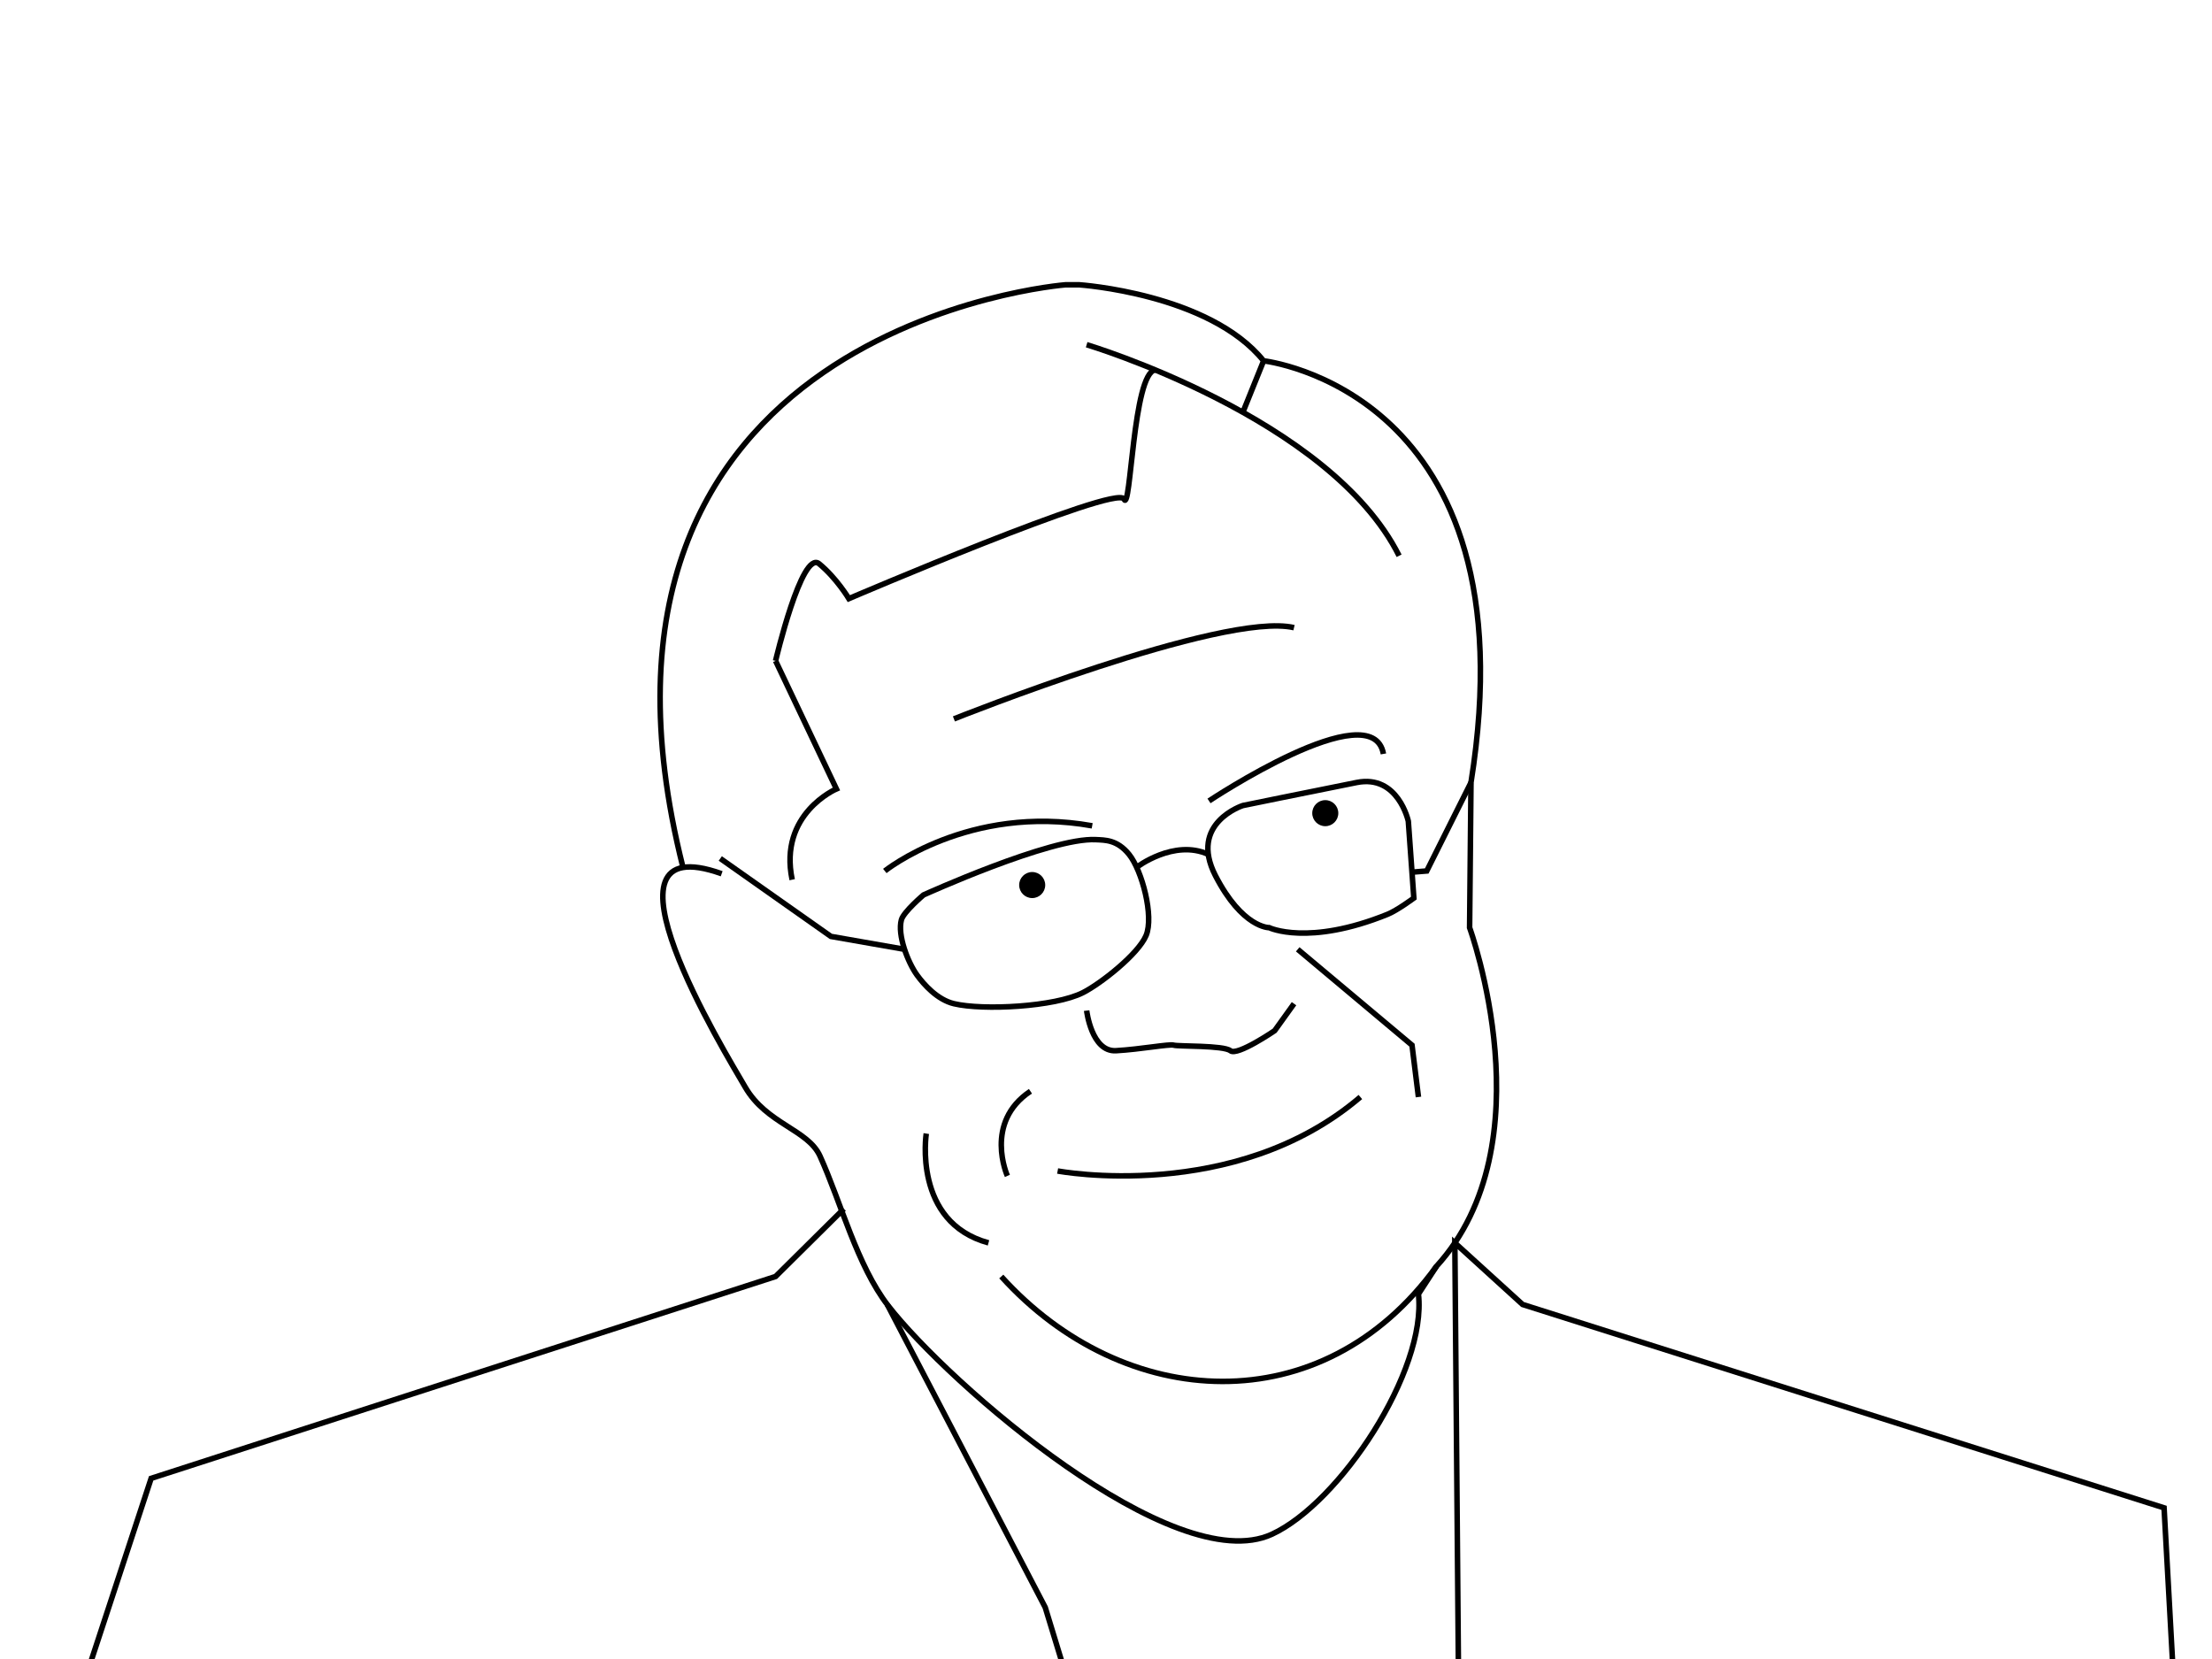 <?xml version="1.0" encoding="iso-8859-1"?>
<!-- Generator: Adobe Illustrator 16.0.4, SVG Export Plug-In . SVG Version: 6.00 Build 0)  -->
<!DOCTYPE svg PUBLIC "-//W3C//DTD SVG 1.1//EN" "http://www.w3.org/Graphics/SVG/1.1/DTD/svg11.dtd">
<svg version="1.1" id="Layer_2" xmlns="http://www.w3.org/2000/svg" xmlns:xlink="http://www.w3.org/1999/xlink" x="0px" y="0px"
	 width="400px" height="300px" viewBox="0 0 400 300" style="enable-background:new 0 0 400 300;" xml:space="preserve">
<path style="fill:none;stroke:#000000;stroke-miterlimit:10;" d="M191.25,211.75c0,0,32,6.041,54.75-13.375"/>
<path style="fill:none;stroke:#000000;stroke-miterlimit:10;" d="M172.5,130c0,0,48.75-19.5,61.5-16.5"/>
<path style="fill:none;stroke:#000000;stroke-miterlimit:10;" d="M196.5,182.75c0,0,0.875,7.5,5.312,7.25s9.688-1.25,10.438-1
	s9,0.012,10.25,1.006s8-3.628,8-3.628l3.5-4.878"/>
<path style="fill:none;stroke:#000000;stroke-miterlimit:10;" d="M196.5,62.333c0,0,44.002,13.167,56.502,38.167"/>
<path style="fill:none;stroke:#000000;stroke-miterlimit:10;" d="M123.5,156.83C98.833,58.777,192.668,51.5,192.668,51.5h2.5
	c0,0,23.539,1.584,33.332,13.75l-3.75,9.3l3.75-9.3c0,0,48.834,5.416,37.502,76.25l-0.252,26.25c0,0,14.25,39-6,61.25l-3.25,5
	c1.543,13.888-14.225,37.778-26.5,43.441c-17.733,8.183-58.534-27.296-69.398-41.334c-5.598-7.232-8.538-18.705-12.316-27.046
	c-2.186-4.825-9.653-5.792-13.534-12.485c-3.63-6.261-28.822-47.385-4.251-38.577"/>
<polyline style="fill:none;stroke:#000000;stroke-miterlimit:10;" points="234.668,171.666 255.336,189 256.5,198.375 "/>
<path style="fill:none;stroke:#000000;stroke-miterlimit:10;" d="M182.168,212.639c0,0-4.332-9.641,4.168-15.307"/>
<path style="fill:none;stroke:#000000;stroke-miterlimit:10;" d="M181.063,230.832c22.217,24.563,58.104,26.644,78.687-1.832"/>
<polyline style="fill:none;stroke:#000000;stroke-miterlimit:10;" points="130.25,155.24 150.25,169.333 163.566,171.666 "/>
<polyline style="fill:none;stroke:#000000;stroke-miterlimit:10;" points="255.668,157.688 258,157.5 266.002,141.5 "/>
<path style="fill:none;stroke:#000000;stroke-miterlimit:10;" d="M163.002,166.333c-0.752,2.743,1.162,7.698,2.831,10
	c1.226,1.69,3.657,4.448,6.667,5.167c5.241,1.251,18.221,0.591,23.333-2c3.248-1.646,10.009-6.976,11.417-10.333
	c1.449-3.456-0.728-11.753-3.082-14.667c-2.168-2.68-4.362-2.578-6-2.667c-8.172-0.44-31.166,10-31.166,10
	S163.398,164.882,163.002,166.333z"/>
<path style="fill:none;stroke:#000000;stroke-miterlimit:10;" d="M218.504,154.5c-6.219-2.833-12.967,2.33-12.967,2.33"/>
<path style="fill:none;stroke:#000000;stroke-miterlimit:10;" d="M220.834,148.5"/>
<path style="fill:none;stroke:#000000;stroke-miterlimit:10;" d="M224.75,145.667c0,0-9.853,3.167-4.968,12.667
	c4.886,9.5,9.72,9.417,9.72,9.417s7.071,3.394,21.416-2.417c1.748-0.708,4.75-2.933,4.75-2.933l-1-13.9c0,0-1.835-8.5-9.334-7
	C235.847,143.396,224.75,145.667,224.75,145.667z"/>
<path style="fill:none;stroke:#000000;stroke-miterlimit:10;" d="M160.002,157.5c0,0,15.166-12.167,37.5-8.167"/>
<path style="fill:none;stroke:#000000;stroke-miterlimit:10;" d="M218.625,144.833c0,0,29.543-19.667,31.543-8.5"/>
<path style="fill:none;stroke:#000000;stroke-miterlimit:10;" d="M167.5,204.985c0,0-2.498,16.015,11.252,19.765"/>
<circle cx="186.653" cy="160.045" r="2.356"/>
<circle cx="239.653" cy="147.045" r="2.356"/>
<path style="fill:none;stroke:#000000;stroke-miterlimit:10;" d="M140.25,119.5l11,23.167c0,0-10.5,4.49-8,16.412"/>
<path style="fill:none;stroke:#000000;stroke-miterlimit:10;" d="M140.25,119.5c0,0,4.734-20.115,7.867-17.558
	s5.383,6.308,5.383,6.308s48.5-20.75,49.75-18s1.608-22.768,5.648-23.359"/>
<polyline style="fill:none;stroke:#000000;stroke-miterlimit:10;" points="152.602,218.591 140.25,230.832 27.333,267.334 
	11.333,316.001 "/>
<polyline style="fill:none;stroke:#000000;stroke-miterlimit:10;" points="160.438,235.892 189.01,290.667 200,326.667 "/>
<polyline style="fill:none;stroke:#000000;stroke-miterlimit:10;" points="264.002,333.739 263.082,224.75 275.333,235.892 
	391.333,272.667 395,339 "/>
</svg>
